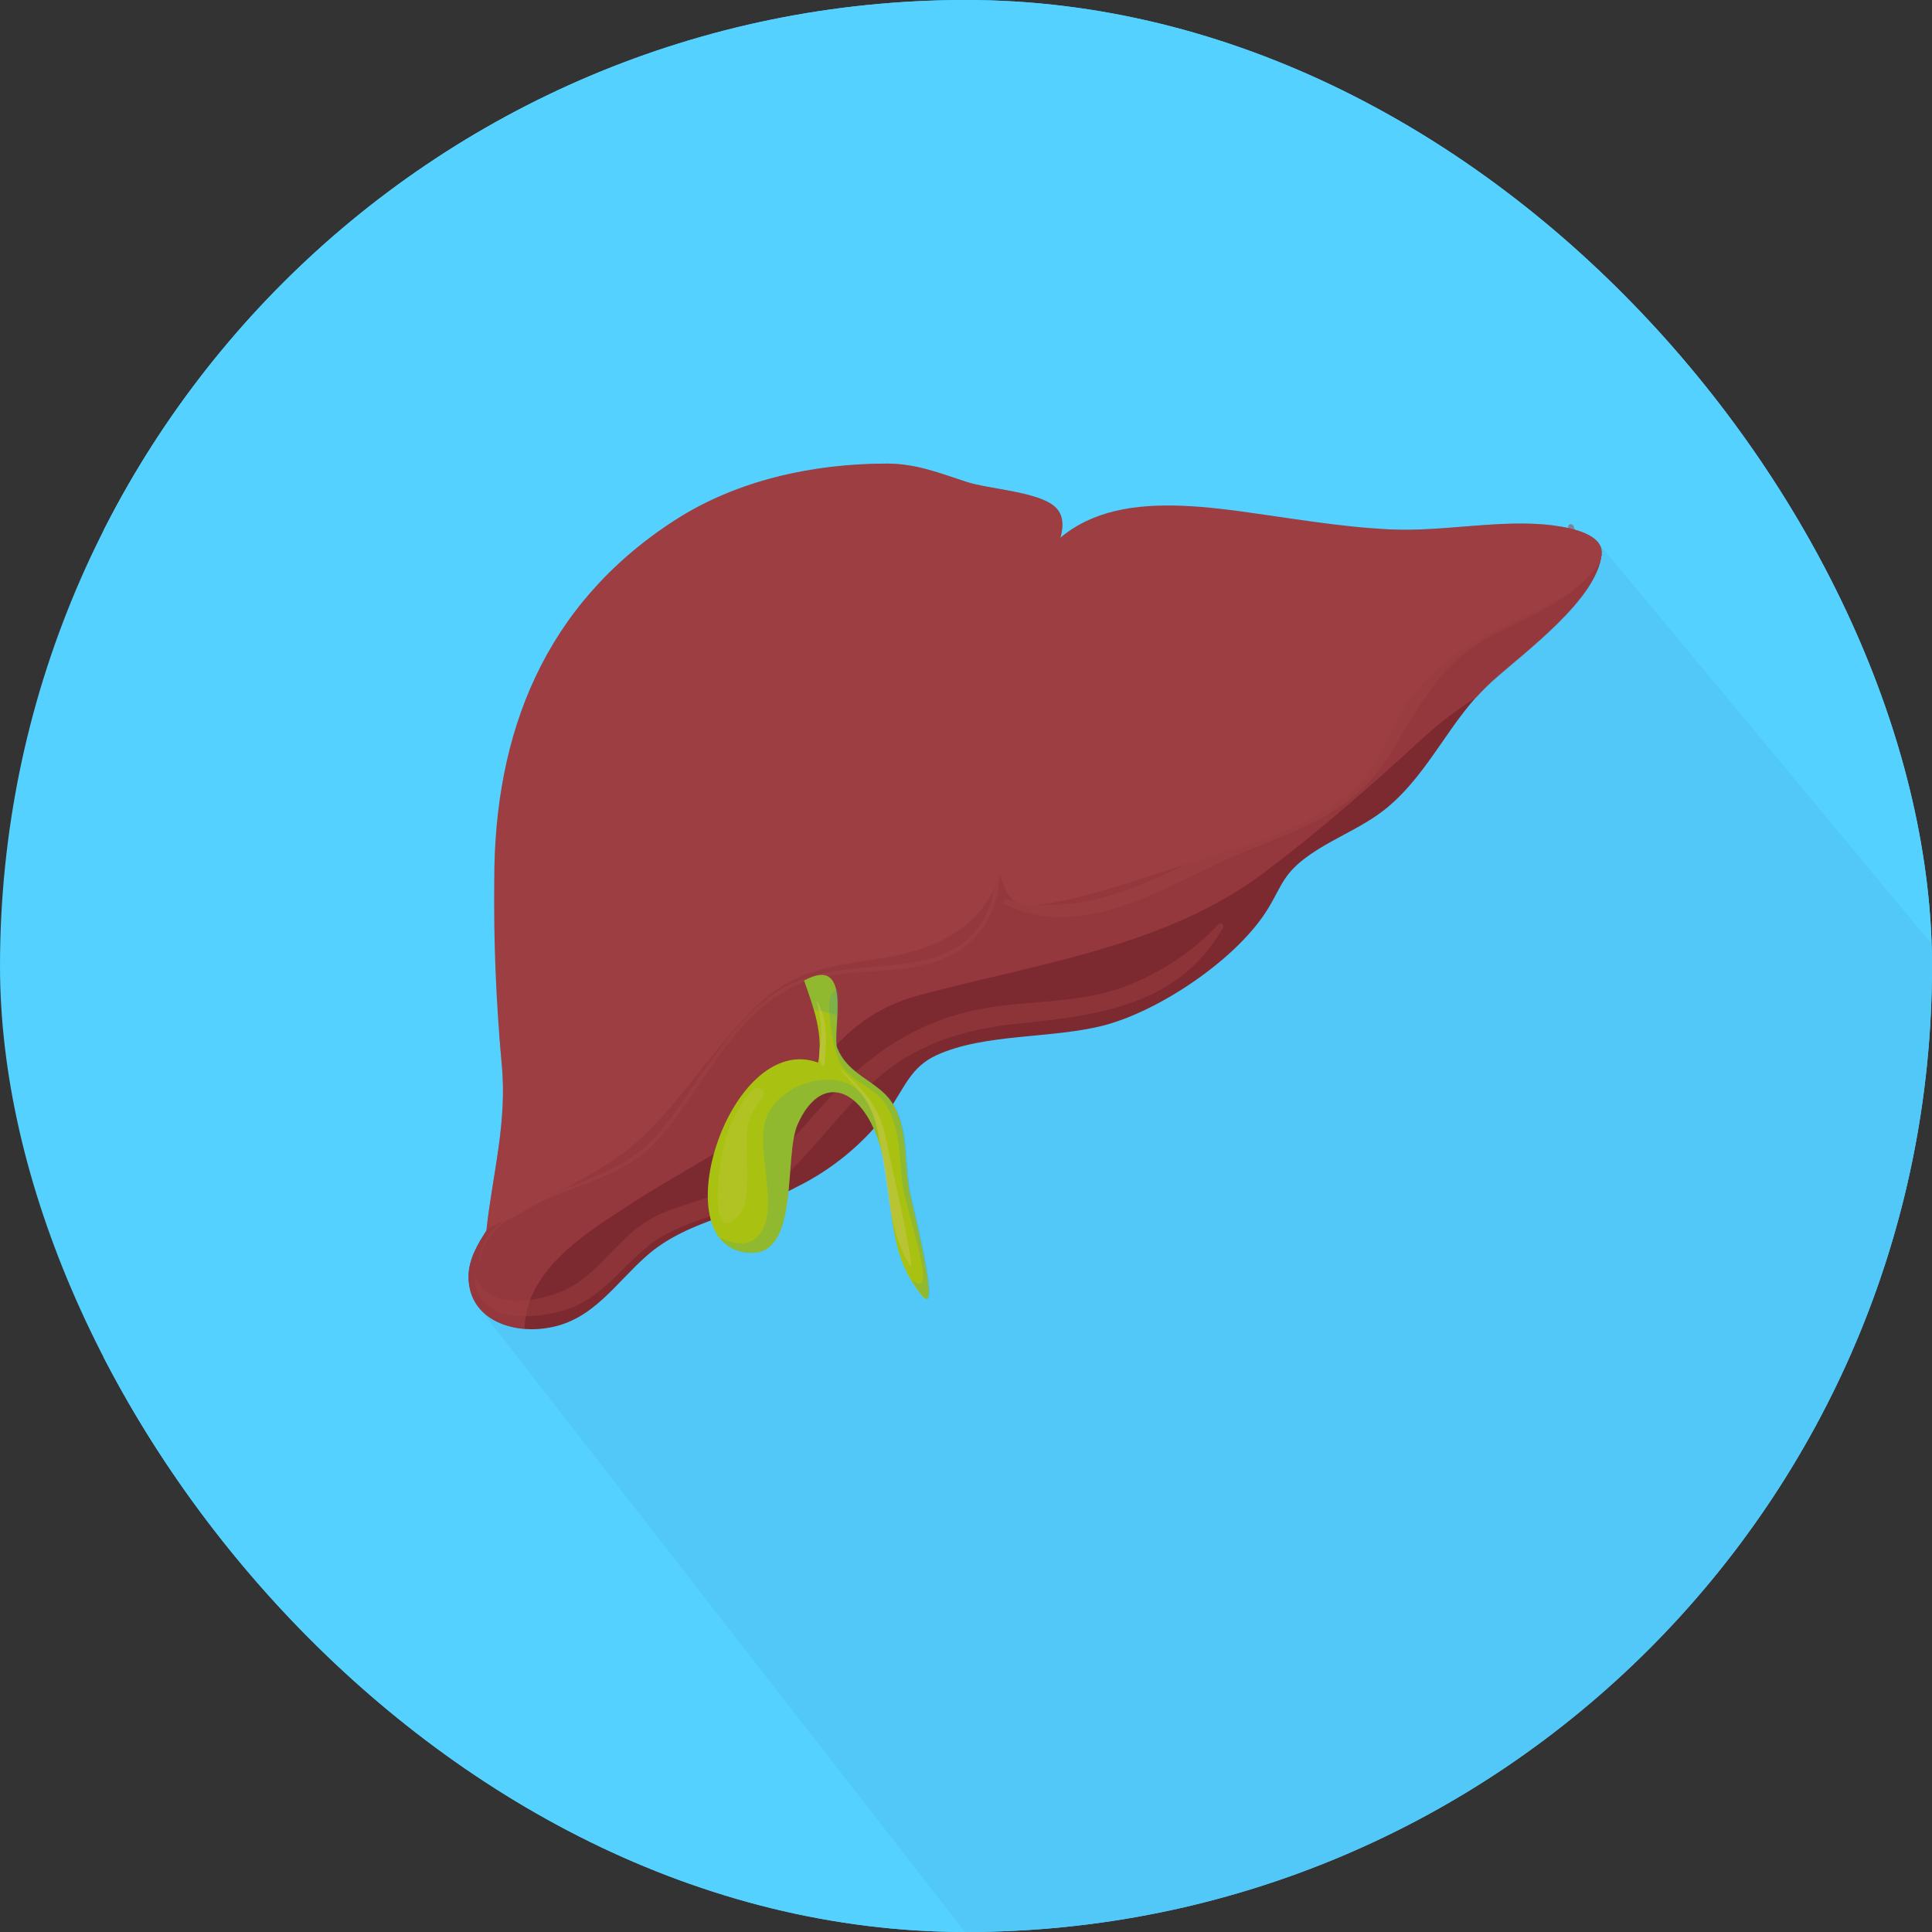 <svg width="56" height="56" viewBox="0 0 56 56" fill="none" xmlns="http://www.w3.org/2000/svg">
<rect x="0" y="0" width="56" height="56" fill="#333333" stroke="none"/>
<g clip-path="url(#clip0_12164_1720)">
<rect width="56" height="56" rx="28" fill="#54D1FF"/>
<path d="M59 0H3V56H59V0Z" fill="#54D1FF"/>
<g style="mix-blend-mode:multiply" opacity="0.26">
<path style="mix-blend-mode:multiply" opacity="0.26" d="M59 30.982V56H27.968L13.889 37.909L46.255 15.649L59 30.982Z" fill="url(#paint0_linear_12164_1720)"/>
</g>
<path d="M14.858 34.303C14.606 35.227 13.584 36.019 13.581 36.999C13.581 38.251 14.858 38.679 15.916 38.483C17.193 38.262 17.834 37.198 18.75 36.395C19.96 35.331 21.654 35.179 23.084 34.409C24.145 33.887 25.066 33.119 25.77 32.169C26.215 31.537 26.397 30.929 27.142 30.587C28.542 29.943 30.521 30.114 32.019 29.716C33.604 29.294 35.757 27.857 36.678 26.457C37.087 25.833 37.138 25.447 37.689 24.987C38.437 24.36 39.464 24.035 40.226 23.394C41.48 22.336 42.021 20.86 43.233 19.754C44.185 18.895 46.282 17.377 46.422 16.067C45.63 14.72 44.49 16.495 43.676 16.808C40.548 18.012 37.516 19.452 34.396 20.681C30.756 22.109 26.85 22.395 23.21 23.881C20.41 25.021 16.294 27.698 15.81 31.002L14.858 34.303Z" fill="#7C2930"/>
<g style="mix-blend-mode:multiply" opacity="0.72">
<path d="M43.676 16.825C40.548 18.029 37.516 19.468 34.396 20.698C30.756 22.126 26.85 22.411 23.21 23.898C20.41 25.038 16.294 27.714 15.81 31.018L14.858 34.303C14.606 35.227 13.584 36.019 13.581 36.999C13.578 37.979 14.357 38.444 15.202 38.514C15.215 38.245 15.264 37.978 15.348 37.722C15.844 36.389 17.308 35.532 18.456 34.787C19.873 33.872 21.463 33.146 22.69 31.94C24.165 30.486 24.675 29.369 26.716 28.826C30.149 27.913 33.806 27.426 36.639 25.295C38.305 24.038 39.742 22.775 41.301 21.342C41.77 20.922 42.271 20.542 42.802 20.205C42.936 20.056 43.082 19.911 43.233 19.771C44.185 18.911 46.282 17.394 46.422 16.083C45.63 14.736 44.49 16.52 43.676 16.825Z" fill="#9D3E42"/>
</g>
<path d="M29.471 26.146C28.771 25.791 28.696 23.596 28.841 22.123C28.981 20.723 28.928 19.191 29.342 17.864C30.378 14.546 32.879 14.403 35.931 14.818C37.378 15.014 38.823 15.271 40.274 15.344C41.836 15.425 43.527 15.033 45.034 15.232C47.554 15.565 46.184 16.912 44.633 17.648C42.953 18.438 41.497 19.087 40.556 20.745C39.98 21.764 39.848 22.467 38.876 23.181C37.555 24.144 36.228 24.466 34.676 24.953C32.938 25.505 30.16 26.505 29.471 26.146Z" fill="#9D3E42"/>
<g style="mix-blend-mode:multiply" opacity="0.39">
<path d="M45.039 15.232C43.527 15.033 41.836 15.425 40.279 15.344C40.094 15.344 39.907 15.322 39.719 15.308C40.677 15.828 41.679 16.38 40.279 17.634C39.568 18.278 38.378 18.413 37.625 19.082C36.768 19.841 36.889 20.611 36.387 21.51C35.267 23.52 32.983 23.682 31.067 23.19C30.198 22.984 29.425 22.491 28.872 21.79C28.872 21.902 28.855 22.014 28.844 22.123C28.698 23.596 28.774 25.791 29.474 26.146C30.174 26.502 32.941 25.505 34.685 24.954C36.228 24.466 37.555 24.144 38.885 23.181C39.865 22.467 40.005 21.764 40.565 20.745C41.506 19.088 42.956 18.438 44.642 17.648C46.19 16.92 47.548 15.565 45.039 15.232Z" fill="#9D3E42"/>
</g>
<path d="M14.096 35.678C14.273 34.04 14.712 32.539 14.539 30.806C14.377 29.046 14.306 27.278 14.326 25.511C14.326 21.23 15.785 17.517 19.556 15.081C21.376 13.905 23.591 13.437 25.716 13.437C26.556 13.437 27.248 13.717 28.012 13.966C28.668 14.182 30.112 14.246 30.591 14.7C31.193 15.26 30.311 16.473 29.93 17.355C29.485 18.419 29.207 19.546 29.107 20.695C28.889 22.851 29.911 25.542 27.735 26.998C25.848 28.258 23.815 27.39 22.006 29.081C20.774 30.232 19.884 31.73 18.672 32.9C17.644 33.897 16.334 34.409 15.127 35.14C14.723 35.392 14.158 35.51 14.096 35.678Z" fill="#9D3E42"/>
<g style="mix-blend-mode:multiply" opacity="0.46">
<path d="M29.102 20.695C29.202 19.547 29.48 18.422 29.925 17.36C30.294 16.478 31.188 15.271 30.586 14.706C30.107 14.258 28.662 14.188 28.007 13.972C27.242 13.723 26.562 13.443 25.711 13.443C25.083 13.443 24.456 13.486 23.835 13.572C24.497 13.753 25.07 14.169 25.448 14.742C26.232 15.994 25.68 17.371 25.168 18.486C24.577 19.76 24.664 20.779 24.328 22.162C24.107 23.072 23.401 24.696 22.482 25.265C21.18 26.074 20.198 25.309 19.151 26.796C18.344 27.941 17.986 29.674 16.532 30.246C15.732 30.559 15.06 30.265 14.466 29.898C14.489 30.201 14.514 30.503 14.544 30.811C14.718 32.544 14.264 34.045 14.102 35.683C14.164 35.515 14.729 35.403 15.127 35.154C16.334 34.415 17.647 33.903 18.672 32.914C19.884 31.744 20.774 30.246 22.006 29.095C23.821 27.415 25.848 28.272 27.735 27.012C29.905 25.542 28.883 22.851 29.102 20.695Z" fill="#9D3E42"/>
</g>
<g style="mix-blend-mode:screen" opacity="0.34">
<path d="M22.659 14.706C19.887 14.123 15.639 19.365 15.205 23.318C14.99 25.292 15.362 28.126 17.829 26.398C19.327 25.343 20.57 23.262 21.67 21.803C22.636 20.513 25.431 15.288 22.659 14.706Z" fill="#9D3E42"/>
</g>
<g style="mix-blend-mode:screen" opacity="0.34">
<path d="M34.38 15.834C31.695 16.142 29.483 18.477 30.807 20.667C32.487 23.447 35.782 19.566 37.309 18.486C39.274 17.094 38.045 15.893 34.38 15.834Z" fill="#9D3E42"/>
</g>
<g style="mix-blend-mode:screen" opacity="0.34">
<path d="M19.551 16.54C17.188 17.884 15.116 21.14 16.09 23.26C17.21 25.673 21.211 20.034 21.811 18.78C22.41 17.525 21.917 15.198 19.551 16.54Z" fill="#9D3E42"/>
</g>
<g style="mix-blend-mode:screen" opacity="0.34">
<path d="M35.348 16.097C32.627 15.982 30.082 19.284 33.601 18.953C34.461 18.872 36.043 18.628 36.634 17.878C37.476 16.814 36.776 16.22 35.348 16.097Z" fill="#9D3E42"/>
</g>
<g style="mix-blend-mode:screen" opacity="0.77">
<path d="M18.96 16.372C16.756 17.576 14.606 20.236 15.228 22.915C15.233 22.931 15.243 22.945 15.257 22.955C15.271 22.965 15.288 22.971 15.305 22.971C15.322 22.971 15.338 22.965 15.352 22.955C15.366 22.945 15.376 22.931 15.382 22.915C15.737 21.652 15.796 20.429 16.446 19.247C17.067 18.127 18.016 17.234 18.999 16.422C19.038 16.4 19.002 16.355 18.96 16.372Z" fill="#9D3E42"/>
</g>
<g style="mix-blend-mode:screen" opacity="0.77">
<path d="M33.388 15.96C31.686 16.218 28.766 18.354 30.381 20.25C30.391 20.259 30.403 20.266 30.417 20.267C30.43 20.269 30.444 20.267 30.456 20.26C30.468 20.253 30.477 20.243 30.482 20.23C30.487 20.218 30.488 20.204 30.485 20.191C29.796 18.119 31.552 16.579 33.394 15.991C33.405 15.982 33.4 15.96 33.388 15.96Z" fill="#9D3E42"/>
</g>
<g style="mix-blend-mode:screen" opacity="0.52">
<path d="M28.318 22.33H28.298C27.912 23.892 27.979 26.146 26.206 26.838C24.748 27.398 23.258 27.051 21.956 28.084C20.654 29.117 19.968 30.59 18.784 31.671C17.599 32.752 15.866 33.275 14.998 34.737C14.973 34.779 15.034 34.827 15.062 34.79C16.21 33.32 17.997 32.777 19.262 31.464C20.593 30.1 21.567 28.059 23.566 27.583C24.871 27.275 26.475 27.524 27.38 26.306C28.158 25.27 28.363 23.584 28.318 22.33Z" fill="#9D3E42"/>
</g>
<g style="mix-blend-mode:screen" opacity="0.77">
<path d="M32.4 25.264C31.582 25.41 30.034 26.424 29.354 25.544C28.88 24.928 29.104 23.467 29.135 22.744C29.233 20.241 29.718 17.959 30.894 15.73C30.899 15.72 30.901 15.708 30.898 15.696C30.895 15.685 30.887 15.675 30.877 15.669C30.866 15.663 30.854 15.661 30.843 15.664C30.831 15.668 30.821 15.675 30.815 15.686C29.261 18.18 28.782 21.053 28.855 23.96C28.872 24.66 28.824 25.768 29.622 26.074C30.513 26.415 31.638 25.665 32.422 25.34C32.432 25.337 32.441 25.33 32.446 25.321C32.451 25.312 32.452 25.301 32.449 25.291C32.446 25.281 32.439 25.273 32.43 25.267C32.421 25.263 32.41 25.261 32.4 25.264Z" fill="#9D3E42"/>
</g>
<g style="mix-blend-mode:multiply" opacity="0.72">
<path d="M29.964 17.267C30.188 16.526 30.569 15.383 30.034 14.686C30.006 14.649 29.945 14.686 29.97 14.725C30.437 15.526 30.023 16.685 29.762 17.489C29.457 18.427 29.049 19.334 28.785 20.289C28.48 21.381 28.673 22.529 28.785 23.629C28.917 24.841 29.065 26.295 28.066 27.205C27.265 27.933 26.072 27.955 25.053 28.045C24.107 28.129 23.213 28.263 22.415 28.815C21.522 29.433 20.884 30.341 20.273 31.22C19.663 32.099 19.041 33.146 18.078 33.69C17.174 34.202 16.157 34.476 15.245 34.964C14.592 35.313 13.923 35.803 13.881 36.599C13.881 36.618 13.909 36.615 13.909 36.599C13.99 35.582 15.093 35.087 15.911 34.734C16.729 34.381 17.633 34.126 18.383 33.631C19.19 33.096 19.744 32.18 20.287 31.391C21.018 30.341 21.788 29.201 22.964 28.613C24.61 27.79 26.985 28.613 28.318 27.112C29.057 26.272 29.049 25.152 28.959 24.108C28.852 22.89 28.558 21.61 28.872 20.404C29.16 19.34 29.642 18.329 29.964 17.267Z" fill="#9D3E42"/>
</g>
<g style="mix-blend-mode:multiply" opacity="0.72">
<path d="M45.882 15.627C45.864 15.614 45.841 15.607 45.818 15.61C45.796 15.611 45.775 15.621 45.759 15.638C45.743 15.654 45.733 15.675 45.732 15.698C45.73 15.721 45.737 15.743 45.75 15.761C46.551 16.73 43.62 17.797 43.04 18.116C41.64 18.883 40.861 20.21 40.061 21.535C38.991 23.307 37.459 23.663 35.679 24.447C33.523 25.399 31.624 26.673 29.172 26.076C29.099 26.06 29.048 26.166 29.118 26.202C31.185 27.236 33.377 25.936 35.248 25.052C37.208 24.125 39.089 23.817 40.288 21.862C40.904 20.863 41.43 19.807 42.337 19.029C43.017 18.446 43.824 18.155 44.602 17.741C45.3 17.374 46.837 16.498 45.882 15.627Z" fill="#9D3E42"/>
</g>
<g style="mix-blend-mode:screen" opacity="0.52">
<path d="M45.61 15.249C45.58 15.171 45.451 15.173 45.454 15.271C45.549 17.326 42.407 17.872 41.046 18.788C40.285 19.298 39.907 19.961 39.546 20.799C39.137 21.745 38.784 22.613 37.838 23.159C36.998 23.649 36.032 23.632 35.085 23.719C35.083 23.718 35.08 23.717 35.077 23.718C35.074 23.718 35.072 23.719 35.069 23.72C35.067 23.722 35.065 23.724 35.064 23.726C35.062 23.729 35.062 23.732 35.062 23.734C35.062 23.737 35.062 23.74 35.064 23.742C35.065 23.745 35.067 23.747 35.069 23.748C35.072 23.75 35.074 23.751 35.077 23.751C35.08 23.751 35.083 23.751 35.085 23.75C36.547 23.887 38.045 23.705 39.005 22.462C39.523 21.787 39.733 20.941 40.125 20.202C40.475 19.586 41.002 19.088 41.637 18.774C42.805 18.136 46.366 17.22 45.61 15.249Z" fill="#9D3E42"/>
</g>
<g style="mix-blend-mode:screen" opacity="0.52">
<path d="M35.312 26.796C34.498 27.662 33.481 28.31 32.352 28.683C31.232 29.033 30.054 29.019 28.9 29.168C26.806 29.448 25.26 30.447 23.877 31.998C23.121 32.838 22.37 33.816 21.357 34.359C20.41 34.86 19.346 34.919 18.478 35.585C17.731 36.168 17.196 37.047 16.3 37.425C15.53 37.747 14.178 37.985 13.78 37.013H13.763C13.744 38.464 15.771 38.259 16.692 37.853C17.734 37.38 18.313 36.288 19.324 35.764C20.492 35.157 21.626 35.098 22.65 34.179C23.611 33.32 24.33 32.239 25.291 31.38C26.503 30.259 27.94 29.828 29.544 29.666C31.868 29.431 34.164 29.131 35.441 26.908C35.456 26.891 35.463 26.869 35.462 26.846C35.46 26.823 35.45 26.802 35.432 26.788C35.415 26.773 35.393 26.765 35.37 26.767C35.348 26.768 35.327 26.779 35.312 26.796Z" fill="#9D3E42"/>
</g>
<path d="M26.394 34.692C26.181 33.807 26.36 32.701 25.834 31.931C25.417 31.326 24.588 31.167 24.269 30.383C24.095 29.954 24.765 27.63 23.308 28.423C23.588 29.218 23.869 29.974 23.715 30.8C21.105 29.845 19.097 36.319 21.802 36.313C23.174 36.313 22.718 33.513 23.115 32.6C23.759 31.136 24.868 31.48 25.409 32.917C25.949 34.353 25.616 35.969 26.515 37.276C26.8 37.685 27.318 38.525 26.394 34.692Z" fill="#A9C211"/>
<g style="mix-blend-mode:multiply" opacity="0.48">
<g style="mix-blend-mode:multiply" opacity="0.48">
<path d="M23.311 28.426C23.406 28.706 23.502 28.986 23.591 29.266C23.825 29.308 24.056 29.365 24.283 29.436C24.305 28.689 24.246 27.916 23.311 28.426Z" fill="#3D9999"/>
</g>
</g>
<g style="mix-blend-mode:multiply" opacity="0.48">
<g style="mix-blend-mode:multiply" opacity="0.48">
<path d="M24.636 31.439C23.86 31.041 22.62 31.5 22.242 32.323C21.864 33.147 22.508 34.7 22.144 35.557C21.92 36.078 21.494 36.168 20.847 35.868C20.958 36.016 21.103 36.134 21.27 36.212C21.437 36.29 21.621 36.326 21.805 36.316C23.177 36.316 22.721 33.516 23.118 32.603C23.762 31.139 24.871 31.483 25.411 32.92C25.436 32.984 25.456 33.048 25.476 33.113C25.4 32.441 25.224 31.741 24.636 31.439Z" fill="#3D9999"/>
</g>
</g>
<g style="mix-blend-mode:multiply" opacity="0.48">
<g style="mix-blend-mode:multiply" opacity="0.48">
<path d="M24.258 30.332C24.258 30.332 24.258 30.318 24.258 30.31C24.259 30.296 24.259 30.282 24.258 30.268C24.259 30.259 24.259 30.249 24.258 30.24C24.259 30.223 24.259 30.206 24.258 30.19V30.069C24.256 30.05 24.256 30.03 24.258 30.01C24.258 29.753 24.297 29.422 24.294 29.114C24.294 29.075 24.294 29.036 24.294 28.997V28.882C24.287 28.808 24.275 28.735 24.258 28.664C24.189 28.706 24.133 28.766 24.095 28.837C23.905 29.154 24.191 30.537 24.361 30.834C24.661 31.352 25.378 31.514 25.697 32.043C26.067 32.654 26.078 33.494 26.145 34.208C26.223 35.017 27.175 37.568 26.534 37.167L26.43 37.108C26.467 37.17 26.503 37.232 26.545 37.29C26.825 37.696 27.346 38.536 26.422 34.703C26.209 33.818 26.389 32.712 25.862 31.942C25.445 31.338 24.616 31.178 24.297 30.394C24.281 30.375 24.268 30.355 24.258 30.332Z" fill="#3D9999"/>
</g>
</g>
<g style="mix-blend-mode:screen" opacity="0.48">
<g style="mix-blend-mode:screen" opacity="0.48">
<path d="M22.082 31.59C21.822 31.377 21.522 31.87 21.158 32.657C20.794 33.443 20.486 36.297 21.438 35.196C21.746 34.843 21.645 33.883 21.645 32.956C21.645 32.029 22.345 31.805 22.082 31.59Z" fill="#CAC75B"/>
</g>
</g>
<g style="mix-blend-mode:screen" opacity="0.48">
<path d="M23.692 29.033C23.692 29.033 23.67 29.033 23.672 29.033C23.788 29.442 23.826 29.868 23.784 30.29C23.752 30.387 23.739 30.489 23.746 30.591C23.753 30.693 23.781 30.793 23.826 30.884C23.831 30.89 23.838 30.895 23.845 30.897C23.852 30.9 23.86 30.9 23.868 30.898C23.875 30.896 23.882 30.891 23.887 30.885C23.892 30.88 23.895 30.872 23.896 30.864C23.941 30.22 24.02 29.635 23.692 29.033Z" fill="#CAC75B"/>
</g>
<g style="mix-blend-mode:screen" opacity="0.48">
<path d="M25.68 33.007C25.479 32.029 25.033 31.607 24.322 30.943C24.549 31.256 24.834 31.503 25.053 31.833C25.451 32.416 25.515 33.096 25.613 33.776C25.764 34.726 25.845 35.849 26.377 36.672C26.38 36.677 26.384 36.682 26.389 36.684C26.395 36.686 26.401 36.687 26.407 36.684C26.412 36.682 26.417 36.678 26.419 36.672C26.422 36.667 26.422 36.66 26.419 36.655C26.24 35.445 25.924 34.208 25.68 33.007Z" fill="#CAC75B"/>
</g>
</g>
<defs>
<linearGradient id="paint0_linear_12164_1720" x1="16281.7" y1="23228.7" x2="12732.6" y2="18291.4" gradientUnits="userSpaceOnUse">
<stop stop-color="white"/>
<stop offset="0.39" stop-color="#3D4C96"/>
<stop offset="0.86" stop-color="#2A4F90"/>
</linearGradient>
<clipPath id="clip0_12164_1720">
<rect width="56" height="56" rx="28" fill="white"/>
</clipPath>
</defs>
</svg>
